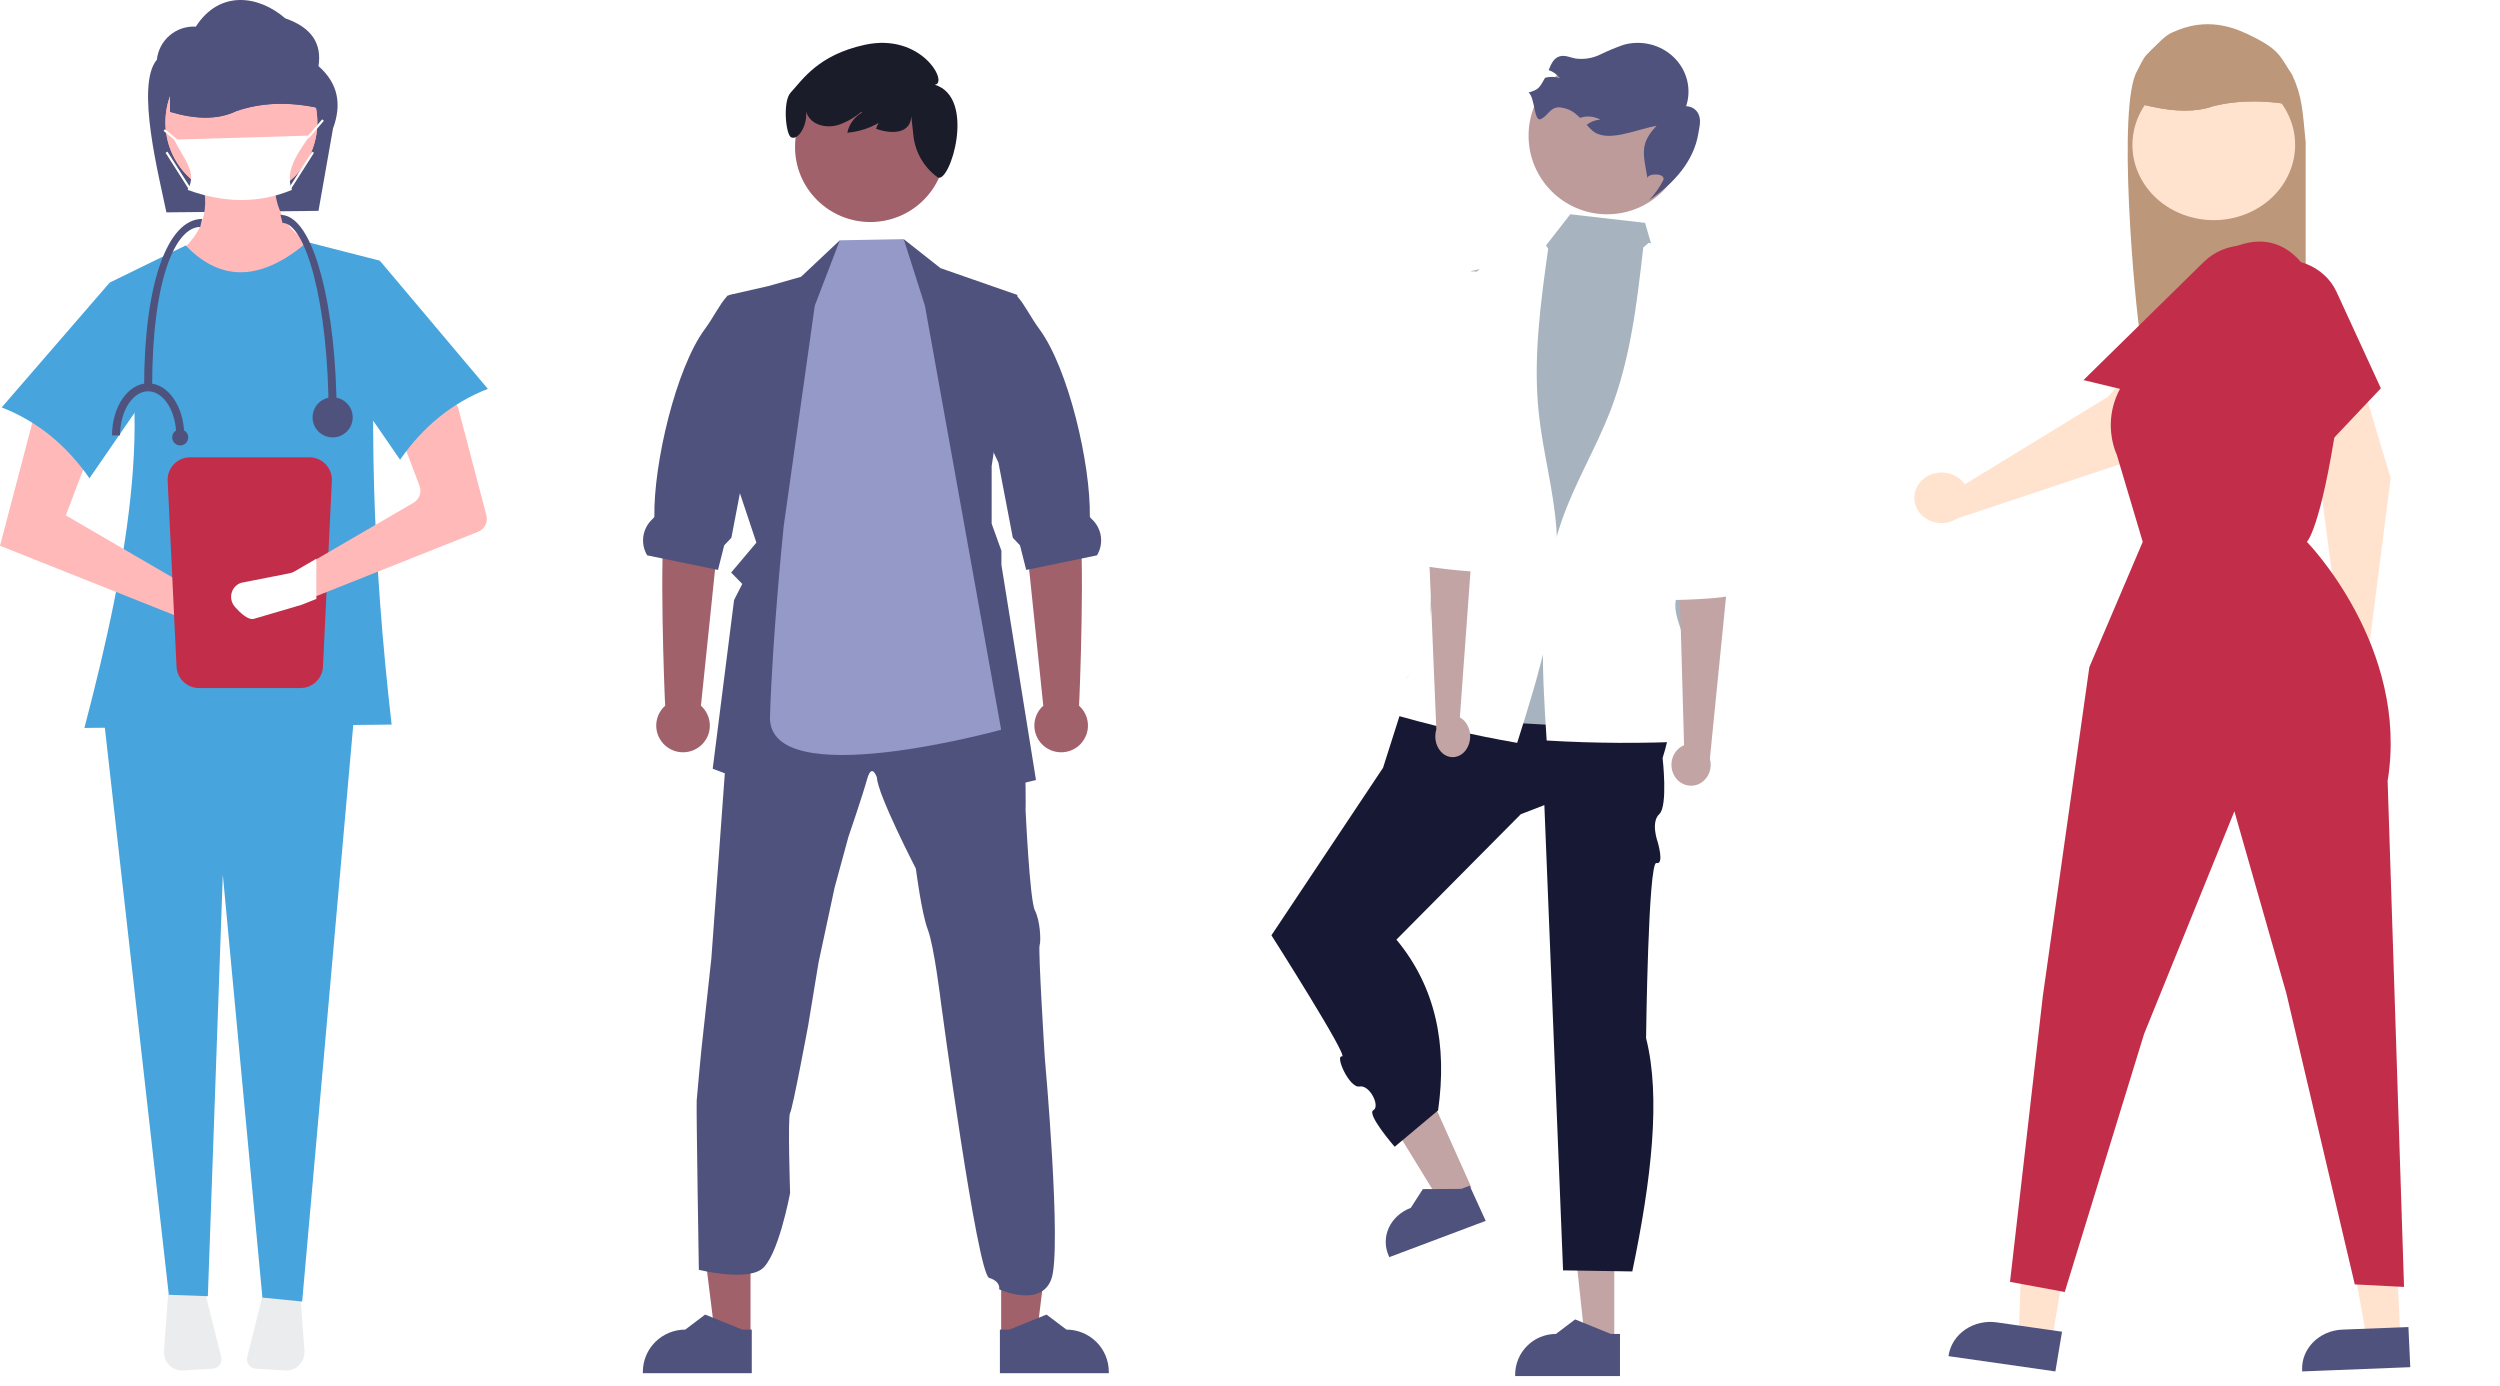 <svg width="175" height="97" viewBox="0 0 175 97" fill="none" xmlns="http://www.w3.org/2000/svg">
<g filter="url(#filter0_b_4010_4266)">
<path d="M161.397 19.002L149.878 23.927C149.411 21.255 148.179 7.32 149.609 4.947C150.086 3.998 150.086 3.998 150.563 3.524C151.697 2.394 151.75 2.387 152.47 2.1C154.853 1.151 156.76 2.1 157.714 2.575C159.621 3.524 159.621 3.998 160.446 5.223C161.174 6.796 161.174 7.745 161.397 9.957V19.002Z" fill="#BC9779"/>
<path d="M168.201 80.445C168.069 80.679 167.877 80.879 167.641 81.027C167.404 81.175 167.132 81.266 166.849 81.293C166.703 81.306 166.744 81.512 166.889 81.499C167.202 81.468 167.503 81.367 167.764 81.204C168.025 81.041 168.24 80.822 168.388 80.565C168.404 80.542 168.41 80.514 168.405 80.487C168.4 80.46 168.383 80.435 168.359 80.419C168.335 80.403 168.304 80.397 168.275 80.402C168.245 80.407 168.219 80.423 168.201 80.445V80.445Z" fill="white"/>
<path d="M143.632 93.835L141.312 93.504L141.592 85.07L145.017 85.559L143.632 93.835Z" fill="#FFE3CF"/>
<path d="M143.877 96L136.394 94.93L136.408 94.843C136.528 94.128 136.949 93.487 137.58 93.06C138.21 92.633 138.999 92.456 139.771 92.566L139.771 92.566L144.342 93.219L143.877 96Z" fill="#4F527D"/>
<path d="M168.023 93.623L165.677 93.715L164.175 85.392L167.638 85.256L168.023 93.623Z" fill="#FFE3CF"/>
<path d="M168.719 95.702L161.153 96L161.149 95.912C161.116 95.189 161.394 94.485 161.923 93.953C162.452 93.42 163.187 93.104 163.968 93.073H163.969L168.589 92.891L168.719 95.702Z" fill="#4F527D"/>
<path d="M163.404 44.003C163.515 43.974 163.628 43.955 163.742 43.944L162.28 32.876L157.317 23.158C157.005 22.547 156.955 21.849 157.178 21.205C157.4 20.561 157.878 20.019 158.516 19.689C159.154 19.358 159.903 19.263 160.614 19.423C161.324 19.584 161.942 19.987 162.343 20.552V20.552C163.644 22.383 164.628 24.39 165.26 26.502L167.345 33.472L165.82 45.425C165.878 45.762 165.83 46.107 165.682 46.419C165.533 46.732 165.29 46.997 164.981 47.185C164.673 47.372 164.312 47.473 163.943 47.476C163.574 47.478 163.212 47.382 162.901 47.199C162.59 47.016 162.342 46.753 162.189 46.443C162.035 46.133 161.981 45.788 162.034 45.45C162.088 45.113 162.245 44.797 162.488 44.54C162.731 44.283 163.049 44.096 163.404 44.003V44.003Z" fill="#FFE3CF"/>
<path d="M137.327 33.651C137.405 33.73 137.474 33.815 137.535 33.905L147.592 27.75L154.777 19.303C155.229 18.771 155.882 18.418 156.604 18.315C157.327 18.211 158.065 18.364 158.67 18.744C159.275 19.124 159.701 19.702 159.864 20.361C160.026 21.02 159.912 21.711 159.545 22.296C158.354 24.19 156.851 25.901 155.091 27.366L149.278 32.205L137.031 36.285C136.731 36.484 136.376 36.598 136.007 36.615C135.638 36.631 135.272 36.549 134.953 36.377C134.634 36.206 134.375 35.953 134.208 35.649C134.041 35.345 133.972 35.002 134.01 34.663C134.048 34.324 134.192 34.002 134.423 33.736C134.655 33.47 134.964 33.272 135.315 33.165C135.665 33.058 136.042 33.047 136.399 33.133C136.756 33.22 137.078 33.399 137.327 33.651Z" fill="#FFE3CF"/>
<path d="M156.148 23.138C155.79 22.235 155.827 21.239 156.251 20.362C156.676 19.485 157.455 18.796 158.421 18.442C159.388 18.088 160.465 18.097 161.425 18.468C162.384 18.838 163.148 19.541 163.555 20.426L166.661 27.18L160.391 33.812L156.148 23.138Z" fill="#C22E49"/>
<path d="M151.331 24.292L155.545 17.74C158.456 15.98 160.851 17.131 162.128 20.122C163.24 22.728 164.104 26.025 163.59 29.428C162.44 37.052 161.483 37.929 161.483 37.929C161.483 37.929 168.666 45.279 167.134 54.665L168.283 90.085L164.835 89.908L160.047 69.542L156.407 56.79L150.086 72.375L144.532 90.44L140.701 89.731L142.999 69.719L146.255 46.696L149.991 37.929L148.171 31.819C148.171 31.819 146.064 27.569 151.331 24.292Z" fill="#C22E49"/>
<path d="M154.274 18.327C154.987 17.627 155.967 17.212 157.006 17.172C158.045 17.131 159.059 17.467 159.834 18.108C160.608 18.75 161.081 19.645 161.151 20.604C161.221 21.563 160.882 22.51 160.208 23.241L155.06 28.829L145.842 26.606L154.274 18.327Z" fill="#C22E49"/>
<path d="M157.696 14.765C160.455 13.37 161.47 10.171 159.961 7.62C158.453 5.068 154.993 4.131 152.233 5.525C149.474 6.92 148.459 10.119 149.968 12.671C151.476 15.222 154.936 16.16 157.696 14.765Z" fill="#FFE3CF"/>
<path d="M160.698 7.39C158.728 7.02 156.79 6.969 154.907 7.438C153.708 7.861 152.267 7.822 150.665 7.473L149.733 7.27L150.665 3.949L159.314 4.117L160.698 7.39Z" fill="#BC9779"/>
<path d="M160.698 7.39C158.728 7.02 156.79 6.969 154.907 7.438C153.708 7.861 152.267 7.822 150.665 7.473L149.733 7.27L150.665 3.949L159.314 4.117L160.698 7.39Z" fill="#BC9779"/>
</g>
<path d="M112.999 94H110.967L110 85L113 85L112.999 94Z" fill="#C2A4A4"/>
<path d="M113.399 96.325L106.061 96.325V96.232C106.061 95.475 106.362 94.748 106.898 94.213C107.433 93.677 108.16 93.376 108.917 93.376H108.917L110.258 92.359L112.758 93.376L113.399 93.376L113.399 96.325Z" fill="#4F527D"/>
<path d="M103 83.126L100.724 84L96 76.289L99.359 75L103 83.126Z" fill="#C2A4A4"/>
<path d="M104 85.461L97.252 88L97.217 87.923C96.928 87.29 96.928 86.58 97.216 85.948C97.504 85.316 98.058 84.813 98.754 84.551L98.754 84.551L99.599 83.238L102.286 83.222L102.875 83L104 85.461Z" fill="#4F527D"/>
<path d="M115.938 45L99.07 46.646L96.814 53.743L89 65.471C89 65.471 94.452 74.041 93.94 73.948C93.428 73.855 94.452 76.191 95.168 76.055C95.885 75.92 96.63 77.443 96.135 77.714C95.64 77.985 97.627 80.275 97.627 80.275L100.666 77.728C101.312 73.175 100.531 69.123 97.749 65.773L106.454 56.997L108.105 56.357L109.415 88.926L114.262 89C115.599 82.575 116.271 76.793 115.225 72.668C115.225 72.668 115.375 60.276 115.949 60.411C116.522 60.547 116.036 58.933 116.036 58.933C116.036 58.933 115.534 57.558 116.151 56.987C116.767 56.417 116.382 53.062 116.382 53.062C117.401 49.888 117.095 47.266 115.938 45Z" fill="#171934"/>
<path d="M102.989 18.975L107.713 17.834L109.919 15L115.156 15.6L116.271 19.466L120 21.483C120 21.483 117.939 41.794 118.429 42.91C118.92 44.025 120.677 43.933 119.176 45.371C117.675 46.809 117.476 46.229 117.824 47.795C118.173 49.36 120.712 51.016 117.824 51C114.937 50.983 97.513 50.752 98.01 48.896C98.508 47.04 98.501 47.512 99.251 46.348C100.002 45.185 100.507 45.835 100.254 44.118C100.002 42.401 100.251 41.242 100.251 40.314C100.251 39.386 101.085 30.955 101.085 30.955L102.989 18.975Z" fill="#A7B3BE"/>
<path d="M112.5 15C115.538 15 118 12.538 118 9.5C118 6.462 115.538 4 112.5 4C109.462 4 107 6.462 107 9.5C107 12.538 109.462 15 112.5 15Z" fill="#BE9B9B"/>
<path d="M107 6.476C107.47 6.841 107.362 8.617 107.886 8.327C108.409 8.038 108.518 7.52 109.121 7.514C109.612 7.54 110.076 7.742 110.421 8.08C110.485 8.136 110.546 8.194 110.605 8.252C110.66 8.234 110.713 8.217 110.769 8.203C111.192 8.104 111.638 8.165 112.016 8.372C111.667 8.396 111.335 8.525 111.067 8.74C111.182 8.864 111.298 8.989 111.421 9.104C112.446 10.069 114.547 9.041 115.96 8.809C114.783 10.045 115.015 10.734 115.308 12.385L115.309 12.475C115.369 12.094 116.638 12.113 116.428 12.618C116.166 13.118 115.837 13.582 115.451 14C117.179 12.849 118.574 11.263 118.883 9.346C118.946 8.943 119.069 8.532 118.95 8.139C118.899 7.941 118.781 7.764 118.615 7.636C118.449 7.509 118.243 7.438 118.03 7.434C118.223 6.847 118.246 6.22 118.098 5.62C117.949 5.021 117.634 4.471 117.187 4.03C116.739 3.588 116.176 3.272 115.556 3.114C114.936 2.956 114.284 2.962 113.667 3.132C113.105 3.325 112.557 3.552 112.026 3.813C111.49 4.076 110.884 4.175 110.288 4.097C109.917 4.023 109.541 3.838 109.177 3.943C108.755 4.064 108.574 4.492 108.405 4.905C108.722 5.017 108.998 5.217 109.196 5.479C108.868 5.363 108.511 5.349 108.174 5.439C108.168 5.44 108.162 5.442 108.156 5.444C107.774 6.102 107.752 6.263 107 6.476Z" fill="#4F527D"/>
<path d="M108.109 17.015C105.439 16.805 103 18.799 101.889 21.178C100.777 23.557 100.704 26.256 100.65 28.87L100.483 36.996C100.458 38.199 100.433 39.402 100.372 40.603C100.34 41.772 100.189 42.935 99.922 44.075C99.378 46.166 98.18 48.03 97 49.855C100.021 50.746 103.094 51.463 106.202 52C107.754 47.1 109.324 42.059 108.942 36.944C108.74 34.237 107.994 31.594 107.711 28.894C107.309 25.07 107.841 21.218 108.373 17.409" fill="white"/>
<path d="M115.405 17C118.241 17.42 120.26 19.951 120.797 22.55C121.334 25.15 120.706 27.82 120.08 30.402C119.432 33.078 118.784 35.754 118.135 38.429C117.848 39.617 117.56 40.805 117.31 42.001C117.068 43.162 118.083 44.651 118.094 45.833C118.116 48.017 117.656 49.815 118.409 51.886C115.03 52.053 111.644 52.037 108.267 51.836C107.929 46.655 107.609 41.332 109.34 36.393C110.256 33.78 111.722 31.357 112.722 28.77C114.137 25.105 114.588 21.194 115.028 17.326" fill="white"/>
<path d="M117.189 54.275C117.004 53.94 116.953 53.542 117.045 53.167C117.137 52.793 117.365 52.47 117.681 52.269C117.746 52.229 117.814 52.194 117.885 52.166L117.568 40.911L121 40L119.691 53.112C119.781 53.426 119.768 53.761 119.656 54.067C119.544 54.372 119.337 54.63 119.07 54.8C118.917 54.895 118.747 54.958 118.57 54.985C118.394 55.012 118.214 55.002 118.041 54.957C117.868 54.911 117.706 54.83 117.563 54.719C117.419 54.608 117.299 54.469 117.207 54.309C117.201 54.298 117.195 54.286 117.189 54.275Z" fill="#C2A4A4"/>
<path d="M116.751 21.52C116.751 21.52 119.43 19.44 121.685 23.599C123.94 27.759 122.68 37.262 122.362 37.769C122.045 38.276 121.851 37.57 122.025 38.922C122.167 40.021 121.326 39.884 121.627 40.118C122.423 40.737 120.196 40.808 121.34 41.353C122.483 41.898 117.365 42 117.365 42C117.365 42 116.746 41.594 117.176 40.064C117.417 39.204 118.022 38.889 117.377 38.492C116.732 38.094 118.043 36.864 118.044 36.594C118.045 36.325 116 30.423 116 30.423L116.751 21.52Z" fill="white"/>
<path d="M102.708 52.348C102.887 52.026 102.952 51.636 102.888 51.26C102.824 50.884 102.636 50.551 102.365 50.334C102.309 50.291 102.251 50.253 102.19 50.221L103 39.098L100 38L100.544 51.054C100.449 51.359 100.445 51.692 100.53 52.001C100.615 52.309 100.786 52.576 101.015 52.76C101.147 52.863 101.294 52.935 101.449 52.972C101.604 53.009 101.764 53.009 101.92 52.974C102.075 52.939 102.223 52.868 102.355 52.766C102.487 52.664 102.601 52.533 102.689 52.38C102.696 52.37 102.702 52.359 102.708 52.348Z" fill="#C2A4A4"/>
<path d="M104.79 19.605C104.79 19.605 102.276 17.394 99.81 21.428C97.344 25.463 98.02 35.005 98.302 35.527C98.585 36.049 98.817 35.354 98.566 36.694C98.361 37.783 99.197 37.689 98.886 37.907C98.067 38.484 100.254 38.667 99.096 39.153C97.939 39.639 102.97 40 102.97 40C102.97 40 103.603 39.627 103.271 38.078C103.084 37.209 102.508 36.864 103.166 36.5C103.824 36.136 102.607 34.843 102.622 34.574C102.637 34.305 105 28.522 105 28.522L104.79 19.605Z" fill="white"/>
<path d="M52.537 93.548L50.058 93.548L48.878 84.023L52.538 84.023L52.537 93.548Z" fill="#A0616A"/>
<path d="M52.624 96.124L45 96.123V96.027C45 95.243 45.313 94.492 45.869 93.938C46.426 93.383 47.181 93.072 47.968 93.072H47.968L49.361 92.02L51.959 93.072L52.624 93.072L52.624 96.124Z" fill="#4F527D"/>
<path d="M70.08 93.548L72.56 93.548L73.739 84.023L70.08 84.023L70.08 93.548Z" fill="#A0616A"/>
<path d="M69.993 96.124L77.617 96.123V96.027C77.617 95.243 77.304 94.492 76.748 93.938C76.191 93.383 75.437 93.072 74.65 93.072H74.649L73.257 92.02L70.658 93.072L69.993 93.072L69.993 96.124Z" fill="#4F527D"/>
<path d="M48.769 77.024C48.806 76.481 49.097 73.475 49.097 73.475L49.794 67.101L51.023 50.206L51.104 49.099L57.542 47.868L61.942 45.768L67.173 47.433L71.245 48.954C71.245 48.954 71.252 49.605 71.284 50.391C71.325 51.421 71.399 52.683 71.573 53.011C71.864 53.591 71.791 56.705 71.791 56.705C71.791 56.705 72.08 63.038 72.445 63.733C72.809 64.427 72.882 65.874 72.772 66.164C72.663 66.454 73.137 74.061 73.137 74.061C73.137 74.061 74.354 87.522 73.59 89.551C72.827 91.581 69.941 90.251 69.941 90.251C69.941 90.251 70.081 89.71 69.244 89.454C68.407 89.199 65.858 70.112 65.858 70.112C65.858 70.112 65.384 66.198 64.948 65.077C64.512 63.955 64.111 60.804 64.111 60.804C64.111 60.804 61.419 55.588 61.385 54.428C61.385 54.428 61.032 53.343 60.699 54.538C60.366 55.732 59.385 58.594 59.385 58.594L58.428 62.108L57.301 67.358L56.573 71.779C56.573 71.779 55.481 77.646 55.307 77.899C55.133 78.153 55.307 83.513 55.307 83.513C55.307 83.513 54.463 88.078 53.271 88.874C52.078 89.671 48.919 88.887 48.919 88.887C48.919 88.887 48.733 77.568 48.769 77.024Z" fill="#4F527D"/>
<path d="M51.516 33.69L52.947 37.984L51.181 40.078L51.959 40.875L51.385 42.002L49.889 53.812L58.09 56.909L60.852 53.461L63.029 56.909L72.519 54.6L70.099 39.539V38.555L69.416 36.654V32.629L71.22 20.648L65.835 18.77L63.26 16.74L62.426 19.595L58.879 18.966L58.786 16.822L56.072 19.376L53.786 20.025L51.049 20.648L50.7 21.517L51.397 21.343L51.284 32.638L51.516 33.69Z" fill="#4F527D"/>
<path d="M49.065 49.401L50.442 36.123L50.805 30.659L46.95 29.964C46.95 29.964 47.103 33.872 46.598 36.076C46.1 38.252 46.532 49.109 46.563 49.399C46.279 49.651 46.08 49.983 45.99 50.351C45.901 50.718 45.925 51.104 46.06 51.458C46.196 51.811 46.436 52.115 46.749 52.33C47.061 52.545 47.432 52.66 47.812 52.66C48.192 52.66 48.563 52.545 48.876 52.331C49.189 52.117 49.429 51.813 49.565 51.459C49.7 51.106 49.725 50.72 49.636 50.353C49.547 49.985 49.347 49.653 49.065 49.401V49.401Z" fill="#A0616A"/>
<path d="M45.304 38.874L46.376 39.095L50.055 39.854L50.259 39.895L50.693 38.176L51.197 37.642L52.156 32.638L52.206 32.377L53.655 29.294L54.657 20.025L50.93 20.692C50.911 20.711 50.893 20.732 50.876 20.753C50.341 21.357 49.959 22.197 49.335 23.043C47.304 25.795 45.745 32.481 45.806 36.145C45.808 36.204 45.747 36.268 45.674 36.334C45.328 36.651 45.103 37.076 45.035 37.539C44.968 38.002 45.063 38.473 45.304 38.874Z" fill="#4F527D"/>
<path d="M73.03 49.401L71.652 36.123L71.289 30.659L75.144 29.964C75.144 29.964 74.991 33.872 75.496 36.076C75.995 38.252 75.562 49.109 75.532 49.399C75.815 49.651 76.014 49.983 76.104 50.351C76.194 50.718 76.169 51.104 76.034 51.458C75.898 51.811 75.658 52.115 75.346 52.33C75.033 52.545 74.662 52.66 74.282 52.66C73.902 52.66 73.531 52.545 73.219 52.331C72.906 52.117 72.665 51.813 72.53 51.459C72.394 51.106 72.369 50.72 72.458 50.353C72.547 49.985 72.747 49.653 73.03 49.401V49.401Z" fill="#A0616A"/>
<path d="M76.79 38.874L75.718 39.095L72.039 39.854L71.835 39.895L71.401 38.176L70.897 37.642L69.939 32.638L69.888 32.377L68.439 29.294L68.77 20.025L71.164 20.692C71.183 20.711 71.201 20.732 71.218 20.753C71.754 21.357 72.135 22.197 72.76 23.043C74.79 25.795 76.349 32.481 76.288 36.145C76.286 36.204 76.347 36.268 76.421 36.334C76.766 36.651 76.992 37.076 77.059 37.539C77.126 38.002 77.031 38.473 76.79 38.874V38.874Z" fill="#4F527D"/>
<path d="M57.035 21.396L58.786 16.822L63.26 16.74L64.744 21.396L70.08 51.081C70.08 51.081 53.733 55.615 53.899 50.166C54.074 44.436 54.86 36.825 54.86 36.825L57.035 21.396Z" fill="#9499C7"/>
<path d="M60.923 15.542C63.833 15.542 66.193 13.192 66.193 10.294C66.193 7.395 63.833 5.045 60.923 5.045C58.012 5.045 55.653 7.395 55.653 10.294C55.653 13.192 58.012 15.542 60.923 15.542Z" fill="#A0616A"/>
<path d="M55.342 6.486C56.2 5.556 57.273 3.854 60.523 3.139C64.54 2.256 66.438 5.869 65.425 5.928C68.387 6.822 66.484 12.926 65.635 12.414C65.628 12.409 65.621 12.403 65.614 12.397C65.157 12.062 64.774 11.638 64.488 11.151C64.201 10.664 64.017 10.123 63.948 9.563L63.786 8.118C63.764 9.293 62.557 9.449 61.325 9.016C61.398 8.758 61.537 8.524 61.728 8.336C61.92 8.148 62.157 8.014 62.417 7.945C61.558 8.721 60.467 9.193 59.312 9.291C59.372 8.996 59.495 8.718 59.673 8.475C59.85 8.232 60.078 8.03 60.34 7.882L60.291 7.834C59.81 8.238 59.258 8.55 58.662 8.753C57.983 8.947 57.169 8.842 56.703 8.313C56.578 8.166 56.484 7.997 56.425 7.814C56.526 8.744 55.899 9.807 55.412 9.624C55.007 9.546 54.771 7.105 55.342 6.486Z" fill="#1A1C29"/>
<path d="M22.294 14.761L11.648 14.865C11.148 12.403 9.467 5.943 10.981 4.182C11.05 3.518 11.372 2.907 11.88 2.476C12.389 2.044 13.044 1.825 13.71 1.864V1.864C15.36 -0.717 18.108 -0.33 19.966 1.283C21.835 1.927 22.54 3.073 22.294 4.627C23.678 5.838 23.934 7.311 23.312 8.989L22.294 14.761Z" fill="#4F527D"/>
<path d="M21.269 21.316L13.589 20.253L12.053 18.009C14.168 16.606 14.917 14.647 13.943 11.986L19.26 11.868C19.011 14.238 19.795 16.072 21.978 17.182L21.269 21.316Z" fill="#FFB9B9"/>
<path d="M11.773 90.551L11.479 94.563C11.466 94.745 11.491 94.927 11.554 95.098C11.617 95.269 11.716 95.424 11.844 95.554C11.972 95.683 12.127 95.784 12.297 95.849C12.467 95.914 12.649 95.942 12.831 95.931L14.893 95.806C14.989 95.801 15.082 95.774 15.166 95.728C15.25 95.682 15.323 95.618 15.379 95.541C15.436 95.464 15.475 95.376 15.493 95.282C15.512 95.188 15.509 95.091 15.486 94.998L14.341 90.422L11.773 90.551Z" fill="#EAECEE"/>
<path d="M18.449 90.422L17.304 94.998C17.281 95.091 17.278 95.188 17.297 95.282C17.315 95.376 17.354 95.464 17.411 95.541C17.467 95.619 17.54 95.682 17.624 95.728C17.708 95.774 17.802 95.801 17.897 95.806L19.959 95.931C20.141 95.942 20.323 95.914 20.494 95.849C20.664 95.784 20.818 95.683 20.946 95.554C21.074 95.424 21.173 95.269 21.236 95.098C21.299 94.927 21.325 94.745 21.311 94.563L21.018 90.551L18.449 90.422Z" fill="#EAECEE"/>
<path d="M21.151 91.108L18.368 90.829L15.597 61.23L14.55 90.733L11.816 90.635L7.208 49.776H24.814L21.151 91.108Z" fill="#47A4DD"/>
<path d="M16.897 13.876C19.834 13.876 22.214 11.497 22.214 8.562C22.214 5.627 19.834 3.248 16.897 3.248C13.96 3.248 11.58 5.627 11.58 8.562C11.58 11.497 13.96 13.876 16.897 13.876Z" fill="#FFB9B9"/>
<path d="M27.413 50.72L5.908 50.956C9.099 38.814 11.009 27.535 7.68 19.78L12.998 17.182C15.562 19.855 18.417 19.579 21.505 16.946L26.586 18.245C25.716 28.414 26.106 39.304 27.413 50.72Z" fill="#47A4DD"/>
<path d="M0 38.203L13.352 43.517L16.337 44.394C16.471 44.433 16.611 44.445 16.749 44.429C16.888 44.413 17.021 44.369 17.142 44.3C17.263 44.231 17.368 44.138 17.452 44.027C17.536 43.916 17.597 43.789 17.631 43.654C17.69 43.418 17.663 43.168 17.556 42.949C17.448 42.73 17.266 42.556 17.043 42.459L13.943 41.509L4.608 36.077L6.558 30.94L2.481 28.755L0 38.203Z" fill="#FFB9B9"/>
<path d="M0.118 28.519C2.658 29.51 4.679 31.2 6.262 33.479L11.225 26.275L7.68 19.78L0.118 28.519Z" fill="#47A4DD"/>
<path d="M22.89 7.7C20.732 7.145 18.61 7.068 16.547 7.773C15.233 8.409 13.656 8.351 11.901 7.827V2.525L21.374 2.777L22.89 7.7Z" fill="#4F527D"/>
<path d="M22.89 7.7C20.732 7.145 18.61 7.068 16.547 7.773C15.233 8.409 13.656 8.351 11.901 7.827V2.525L21.374 2.777L22.89 7.7Z" fill="#4F527D"/>
<path d="M16.897 13.876C19.834 13.876 22.214 11.497 22.214 8.562C22.214 5.627 19.834 3.248 16.897 3.248C13.96 3.248 11.58 5.627 11.58 8.562C11.58 11.497 13.96 13.876 16.897 13.876Z" fill="#FFB9B9"/>
<path d="M22.89 7.7C20.732 7.145 18.61 7.068 16.547 7.773C15.233 8.409 13.656 8.351 11.901 7.827V2.525L21.374 2.777L22.89 7.7Z" fill="#4F527D"/>
<path d="M22.89 7.7C20.732 7.145 18.61 7.068 16.547 7.773C15.233 8.409 13.656 8.351 11.901 7.827V2.525L21.374 2.777L22.89 7.7Z" fill="#4F527D"/>
<path d="M13.308 32.011C12.89 32.011 12.49 32.177 12.195 32.472C11.899 32.768 11.733 33.168 11.733 33.585L12.354 46.59C12.355 47.007 12.521 47.407 12.816 47.702C13.111 47.997 13.512 48.163 13.929 48.164H21.036C21.454 48.163 21.854 47.997 22.149 47.702C22.445 47.407 22.611 47.007 22.611 46.59L23.233 33.585C23.232 33.168 23.066 32.768 22.771 32.472C22.476 32.177 22.076 32.011 21.658 32.011H13.308Z" fill="#C22E49"/>
<path d="M33.473 37.22L21.834 41.852L20.956 42.201C20.928 42.212 20.901 42.221 20.871 42.231L17.929 43.096C17.553 43.206 17.032 42.7 16.728 42.35C16.577 42.182 16.492 41.965 16.487 41.739C16.482 41.513 16.559 41.293 16.703 41.118C16.744 41.072 16.788 41.029 16.837 40.99C16.95 40.901 17.084 40.843 17.225 40.819L20.164 40.241C20.269 40.22 20.371 40.182 20.464 40.129L21.834 39.331L28.951 35.19C29.148 35.075 29.299 34.894 29.376 34.678C29.452 34.463 29.45 34.227 29.369 34.013L28.01 30.433C27.927 30.214 27.926 29.972 28.008 29.753C28.09 29.533 28.25 29.351 28.456 29.24L30.706 28.035C30.835 27.966 30.978 27.927 31.123 27.921C31.269 27.915 31.415 27.942 31.548 28.001C31.682 28.059 31.801 28.147 31.896 28.258C31.991 28.369 32.059 28.5 32.096 28.641L34.049 36.077C34.109 36.305 34.084 36.547 33.978 36.758C33.871 36.968 33.692 37.133 33.473 37.22V37.22Z" fill="#FFB9B9"/>
<path d="M34.149 27.22C31.608 28.211 29.588 29.901 28.004 32.18L23.041 24.976L26.586 18.245L34.149 27.22Z" fill="#47A4DD"/>
<path d="M20.436 13.291C18.11 14.258 15.671 14.219 13.132 13.291C13.87 12.031 12.766 11.044 12.199 9.772L21.679 9.491C20.954 10.596 19.884 11.902 20.436 13.291Z" fill="white"/>
<path d="M21.578 9.701L21.468 9.591L21.624 9.436L22.552 8.353L22.67 8.454L21.738 9.541L21.578 9.701Z" fill="white"/>
<path d="M11.55 9.043L11.45 9.162L12.383 9.939L12.482 9.819L11.55 9.043Z" fill="white"/>
<path d="M21.846 10.614L20.214 13.176L20.346 13.26L21.978 10.697L21.846 10.614Z" fill="white"/>
<path d="M11.721 10.614L11.59 10.697L13.222 13.26L13.353 13.176L11.721 10.614Z" fill="white"/>
<path d="M22.145 39.111V41.925L21.165 42.315C21.134 42.327 21.103 42.338 21.07 42.348L17.786 43.314C17.366 43.437 16.785 42.871 16.445 42.481C16.277 42.294 16.181 42.051 16.176 41.799C16.171 41.547 16.257 41.301 16.417 41.107C16.463 41.054 16.513 41.006 16.567 40.963C16.693 40.864 16.842 40.799 17 40.772L20.28 40.127C20.398 40.104 20.511 40.062 20.615 40.002L22.145 39.111Z" fill="white"/>
<path d="M23.566 29.075H23.004C23.004 21.137 21.369 15.605 19.775 15.605L19.634 15.044C21.064 15.044 21.975 17.346 22.488 19.277C23.183 21.896 23.566 25.375 23.566 29.075Z" fill="#4F527D"/>
<path d="M10.649 27.111H10.087C10.087 19.84 11.734 15.324 14.159 15.324L14.018 15.886C12.341 15.886 10.649 19.356 10.649 27.111Z" fill="#4F527D"/>
<path d="M23.285 30.618C24.06 30.618 24.689 29.99 24.689 29.215C24.689 28.44 24.06 27.812 23.285 27.812C22.509 27.812 21.881 28.44 21.881 29.215C21.881 29.99 22.509 30.618 23.285 30.618Z" fill="#4F527D"/>
<path d="M8.403 30.478H7.841C7.841 28.466 8.975 26.83 10.368 26.83V27.391C9.284 27.391 8.403 28.776 8.403 30.478Z" fill="#4F527D"/>
<path d="M12.895 30.478H12.334C12.334 28.776 11.452 27.391 10.368 27.391V26.83C11.762 26.83 12.895 28.466 12.895 30.478Z" fill="#4F527D"/>
<path d="M12.615 31.18C12.925 31.18 13.176 30.928 13.176 30.618C13.176 30.308 12.925 30.057 12.615 30.057C12.304 30.057 12.053 30.308 12.053 30.618C12.053 30.928 12.304 31.18 12.615 31.18Z" fill="#4F527D"/>
<defs>
<filter id="filter0_b_4010_4266" x="130" y="-2.306" width="49" height="102.306" filterUnits="userSpaceOnUse" color-interpolation-filters="sRGB">
<feFlood flood-opacity="0" result="BackgroundImageFix"/>
<feGaussianBlur in="BackgroundImageFix" stdDeviation="2"/>
<feComposite in2="SourceAlpha" operator="in" result="effect1_backgroundBlur_4010_4266"/>
<feBlend mode="normal" in="SourceGraphic" in2="effect1_backgroundBlur_4010_4266" result="shape"/>
</filter>
</defs>
</svg>
